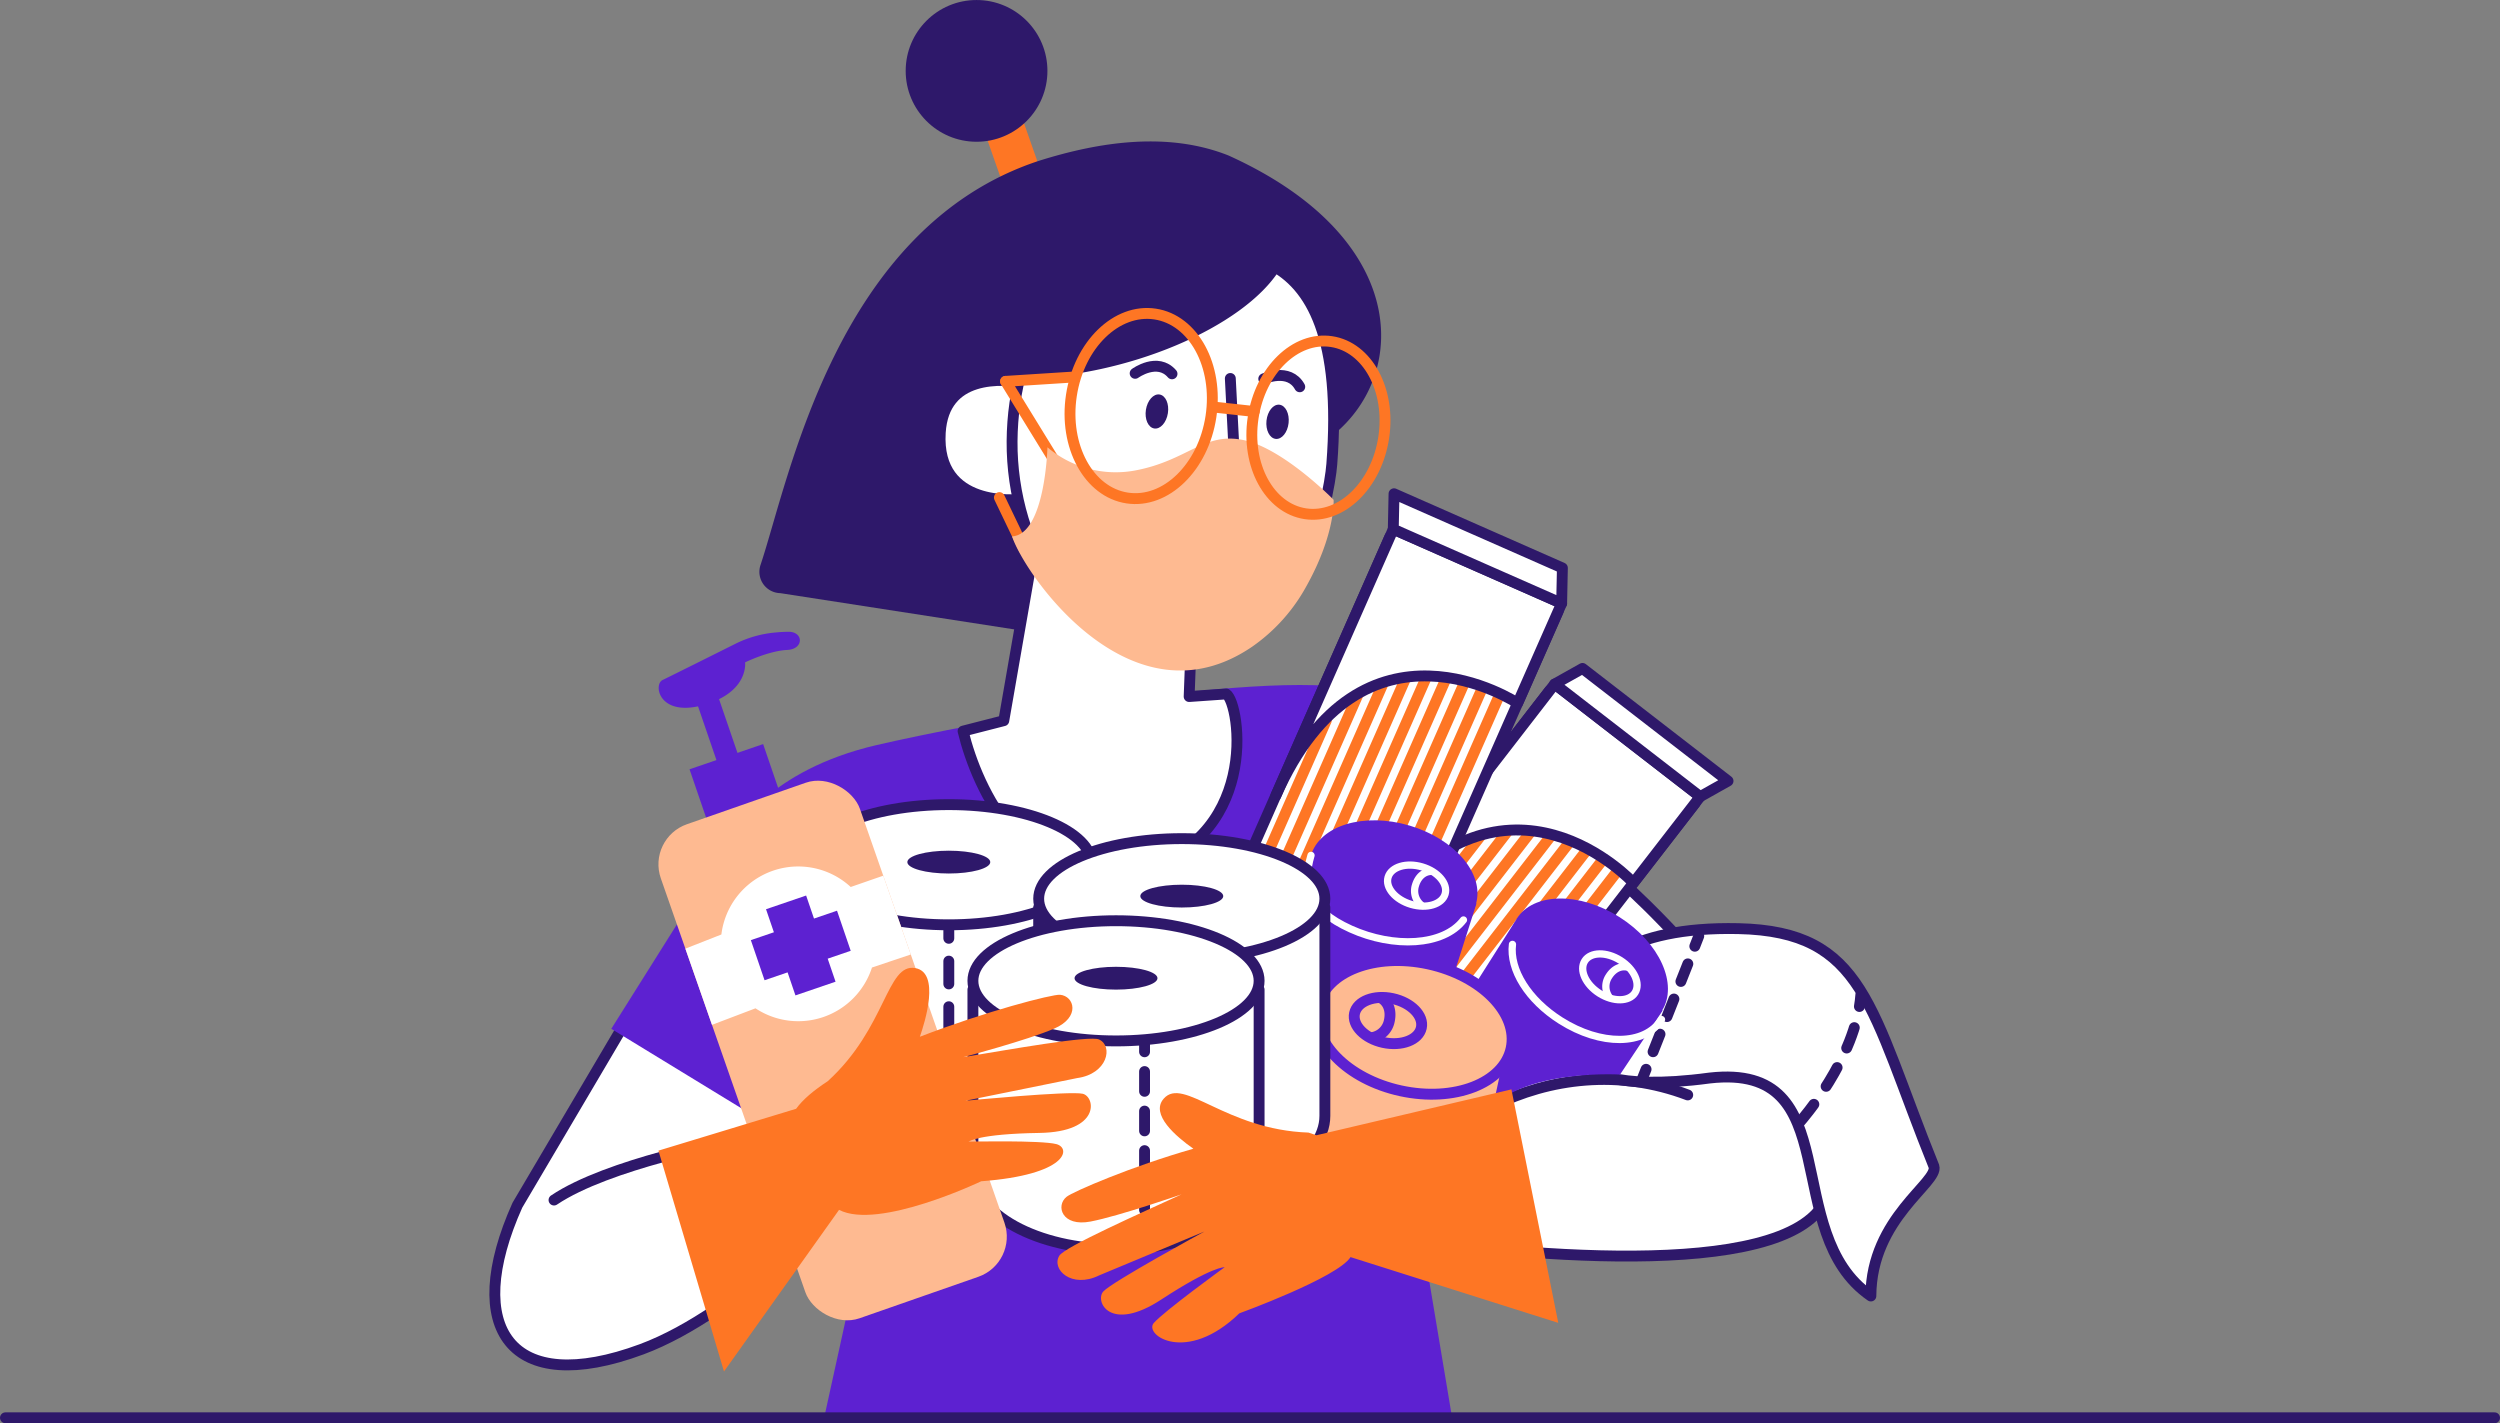 <svg xmlns="http://www.w3.org/2000/svg" xmlns:xlink="http://www.w3.org/1999/xlink" viewBox="0 0 1378.26 784.64"><rect x="0" y="0" width="1378.26" height="784.64" fill="#808080" stroke="none"/><defs><style>.cls-1,.cls-11{fill:#feba91;}.cls-13,.cls-2{fill:#fff;}.cls-14,.cls-15,.cls-2,.cls-3,.cls-8,.cls-9{stroke:#2e186a;}.cls-10,.cls-11,.cls-12,.cls-14,.cls-15,.cls-2,.cls-3,.cls-7,.cls-8,.cls-9{stroke-linecap:round;stroke-linejoin:round;}.cls-11,.cls-12,.cls-14,.cls-15,.cls-2,.cls-3,.cls-7,.cls-8,.cls-9{stroke-width:6px;}.cls-10,.cls-12,.cls-14,.cls-15,.cls-3,.cls-7,.cls-8,.cls-9{fill:none;}.cls-4{fill:#5d21d1;}.cls-5{fill:#fe7624;}.cls-6{fill:#2e186a;}.cls-7{stroke:#fe7624;}.cls-8{stroke-dasharray:10.42 10.42;}.cls-9{stroke-dasharray:12;}.cls-10{stroke:#fff;stroke-width:4px;}.cls-11,.cls-12{stroke:#5d21d1;}.cls-14{stroke-dasharray:12.57 12.57;}.cls-15{stroke-dasharray:10.9 10.9;}.cls-16{clip-path:url(#clip-path);}</style><clipPath id="clip-path"><rect class="cls-1" x="400.91" y="434.88" width="116.26" height="288.52" rx="23.43" transform="translate(-165.28 183.73) rotate(-19.25)"/></clipPath></defs><g id="Layer_2" data-name="Layer 2"><g id="solid"><g id="Pandemic_Medical_I" data-name="Pandemic/Medical I"><g id="designer"><g id="arms"><path class="cls-2" d="M478.6,561.6l-10.92,97.29s-59.43,64.76-114,85c-72.35,26.78-98.95-11.49-68.44-79.47l68.44-116,46-48.23,79,36.11"/><path class="cls-2" d="M870.26,465.81S953,527.27,1004.08,629.46c33.2,70.77-102.54,67.92-198.25,57.42-61.67-37.39-61.32-50.18-61.32-50.18Z"/></g><g id="forearm_lines" data-name="forearm lines"><path id="II" class="cls-3" d="M930.45,603.64c-37.9-14.39-76.4-9.4-107.51,6.17"/><path id="I" class="cls-3" d="M401.94,629.14s-66.83,12.45-96.51,32.45"/></g><path id="shirt" class="cls-4" d="M757,381.87C811.63,398.53,889,478.06,889,478.06L800.8,572.62l22.14,53.52-40.23,48.71,17.87,106.92L454,783.21l28-127.45L337,567.19l68.29-108.63s18.17-33.87,77.86-47.77C531.33,399.56,704.68,365.9,757,381.87Z"/><path id="neck" class="cls-2" d="M656.5,359.65,655.58,384,676,382.57c7.83,4.84,19.91,82.85-53.24,98.56-56.64,12.16-83.9-45.19-91.82-78.06l22.45-5.76,16.82-96.67Z"/><g id="head"><g id="bun"><rect id="hairband" class="cls-5" x="546.14" y="66.6" width="22.19" height="39.06" transform="matrix(-0.94, 0.33, -0.33, -0.94, 1111.81, -15.73)"/><circle id="bun-2" data-name="bun" class="cls-6" cx="538.38" cy="39.08" r="39.07"/></g><path id="ear" class="cls-2" d="M569.8,273.71l-7.95,1.59s-46.07,5.4-43.48-36.85c2-32,33.54-30.11,48.67-27.3"/><path id="face" class="cls-2" d="M734.23,255.91c-1.48,19.27-18.36,106.89-80.14,106.26s-96.51-61-96.13-118.84,31.53-102.42,70.65-102.92S744.94,116.41,734.23,255.91Z"/><path id="hair" class="cls-6" d="M572.42,88.77c34.73-11,72-16.09,104.83-3.06,99.39,44.94,99.65,119.89,57.85,154h0c1.59-53.1-11.39-78.85-29.64-91-19.94,31.78-84.35,59.31-143.34,60-.13.53-.24,1.06-.36,1.59-16.18-2-41.63-.56-43.39,28.12-2.43,39.56,37.82,37.35,43,36.9.68,3.13,8.93,31.42,8.93,31.42l-8.92,40.59L430.15,327a11.76,11.76,0,0,1-10.88-15.51C435.05,264.49,460.77,125.79,572.42,88.77Z"/><polyline id="nose" class="cls-3" points="663.75 280.31 682.1 282.53 678.28 208.65"/><path id="brow_II" data-name="brow II" class="cls-3" d="M696.71,208.84s13.91-6.33,19.85,4.4"/><path id="brow" class="cls-3" d="M625.81,205.82s12.33-9,20.33.27"/><ellipse id="eye_II" data-name="eye II" class="cls-6" cx="637.81" cy="226.86" rx="9.48" ry="6.13" transform="translate(315.52 822.17) rotate(-81.15)"/><ellipse id="eye" class="cls-6" cx="704.36" cy="232.55" rx="9.48" ry="6.13" transform="translate(397.88 908.04) rotate(-83.87)"/><g id="mask"><line class="cls-7" x1="564.57" y1="302.66" x2="550.97" y2="274.32"/><line class="cls-7" x1="582.95" y1="256.7" x2="554.38" y2="210.25"/><path class="cls-1" d="M577.46,246.59s-1.19,48-19.5,49.13c6.86,21.09,65.93,106.3,132.5,60.71a97.6,97.6,0,0,0,29.76-33.26c16.19-29,15-47.64,15-47.64s-27.7-28.34-49.65-32.91-30.72,11.3-59.78,16.76A58.32,58.32,0,0,1,577.46,246.59Z"/></g><g id="glasses"><ellipse class="cls-7" cx="629.1" cy="223.82" rx="51.29" ry="38.91" transform="translate(313.55 812.29) rotate(-81.38)"/><ellipse class="cls-7" cx="726.82" cy="235.75" rx="48" ry="36.41" transform="translate(384.83 919.05) rotate(-81.38)"/><line class="cls-7" x1="691.45" y1="226.86" x2="668.66" y2="224.36"/><line class="cls-7" x1="554.38" y1="210.25" x2="590.87" y2="207.92"/></g></g></g><g id="pandemic_shopping" data-name="pandemic shopping"><g id="toilet_paper_sheets" data-name="toilet paper sheets"><path class="cls-2" d="M865.59,551.91c10.11-18.3,30.29-41.3,92.81-39.95,69.79,1.51,72.51,43.72,107.77,131.05,2.79,8.86-34.56,28.32-34.75,71.48-50.92-35-12.19-128.8-88.85-120.18-55,7.45-66.37-5.44-66.37-5.44Z"/><path class="cls-3" d="M905.27,595.08l2.22-5.57"/><path class="cls-8" d="M911.34,579.83c5.81-14.62,14.63-36.84,21.1-53.31"/><path class="cls-3" d="M934.35,521.67l2.18-5.59"/><path class="cls-9" d="M992.55,618.23s30.77-34.61,33.34-69.84"/></g><g id="packs_of_pasta" data-name="packs of pasta"><g id="I-2" data-name="I"><rect class="cls-2" x="768.89" y="386.24" width="101.43" height="244.47" transform="translate(482.39 -395.17) rotate(37.72)"/><line class="cls-2" x1="711.62" y1="579.49" x2="795.82" y2="470.63"/><line class="cls-7" x1="719.7" y1="585.74" x2="838.4" y2="432.27"/><line class="cls-7" x1="727.78" y1="591.99" x2="846.48" y2="438.52"/><line class="cls-7" x1="735.85" y1="598.23" x2="854.56" y2="444.77"/><line class="cls-7" x1="743.93" y1="604.48" x2="862.63" y2="451.02"/><line class="cls-7" x1="752.01" y1="610.73" x2="870.71" y2="457.26"/><line class="cls-7" x1="760.09" y1="616.98" x2="878.79" y2="463.51"/><line class="cls-7" x1="768.17" y1="623.23" x2="886.87" y2="469.76"/><line class="cls-7" x1="776.25" y1="629.48" x2="894.95" y2="476.01"/><path class="cls-2" d="M900.52,486.75s-69.45-76-141.61,17.31l98.18-126.94,80.23,62.06Z"/><polygon class="cls-2" points="937.32 439.18 857.09 377.12 872.44 368.51 952.67 430.56 937.32 439.18"/></g><g id="II-2" data-name="II"><rect class="cls-2" x="683.39" y="299.86" width="101.43" height="389.6" transform="translate(261.86 -254.06) rotate(23.79)"/><line class="cls-7" x1="617.14" y1="655.99" x2="731.18" y2="397.26"/><line class="cls-7" x1="626.48" y1="660.11" x2="763.27" y2="349.77"/><line class="cls-7" x1="635.83" y1="664.23" x2="772.61" y2="353.89"/><line class="cls-7" x1="645.17" y1="668.35" x2="781.96" y2="358.01"/><line class="cls-7" x1="654.52" y1="672.47" x2="791.3" y2="362.13"/><line class="cls-7" x1="663.86" y1="676.59" x2="800.65" y2="366.25"/><line class="cls-7" x1="673.21" y1="680.71" x2="809.99" y2="370.36"/><line class="cls-7" x1="682.55" y1="684.83" x2="819.34" y2="374.48"/><line class="cls-7" x1="691.9" y1="688.94" x2="828.68" y2="378.6"/><path class="cls-2" d="M836.68,387.68s-85.71-57-133.28,50.91l64.72-146.85,92.82,40.91Z"/><polygon class="cls-2" points="860.94 332.65 768.12 291.74 768.53 272.21 861.35 313.12 860.94 332.65"/></g></g><g id="cans_of_food" data-name="cans of food"><g id="III"><path class="cls-4" d="M916.64,557.09,835,508.39l-42.54,67.08h0c-9.21,14.52,2.9,25.9,20.13,52.46,7.11-40.09,80.56-35.53,80.56-35.53Z"/><ellipse class="cls-4" cx="876.2" cy="531.97" rx="31.13" ry="47.4" transform="translate(-42.32 986.98) rotate(-57.62)"/><ellipse class="cls-10" cx="887.58" cy="538.6" rx="10.77" ry="16.39" transform="translate(-42.64 999.67) rotate(-57.62)"/><path class="cls-10" d="M887.12,549.62a10.08,10.08,0,0,1-.1-11.37c2.7-4.27,6.73-6,10.49-5"/><path class="cls-10" d="M916,562.07c-9.21,14.52-33.51,14.59-55.61.57-18-11.39-28.27-28.1-26.56-42"/></g><g id="II-3" data-name="II"><path class="cls-4" d="M814,498.06l-91.86-24.44L699.65,549.8h0c-4.87,16.48,11.54,35.86,36.64,43.28s49.41.07,54.28-16.42l2.44-2-3.94,1.66Z"/><ellipse class="cls-4" cx="768.23" cy="484.99" rx="31.13" ry="47.4" transform="translate(85.43 1084.31) rotate(-73.54)"/><ellipse class="cls-10" cx="780.99" cy="488.25" rx="10.77" ry="16.39" transform="translate(91.45 1098.89) rotate(-73.54)"/><path class="cls-10" d="M783.57,499a10.09,10.09,0,0,1-3.21-10.91c1.43-4.84,4.81-7.63,8.71-7.69"/><path class="cls-10" d="M806.82,507.18c-11.07,14.45-38.59,15.63-62.13,5-23.86-10.79-26.79-24.12-21.92-40.61"/></g><g id="I-3" data-name="I"><path class="cls-11" d="M726.09,557.25l106.5,23.15L813.2,669.63h0c-4.2,19.31-31.44,29.79-60.85,23.4S702.5,665.8,706.7,646.48h0Z"/><ellipse class="cls-1" cx="779.86" cy="566.41" rx="35.79" ry="54.49" transform="translate(60.75 1208.2) rotate(-77.74)"/><ellipse class="cls-12" cx="765.2" cy="562.64" rx="12.38" ry="18.84" transform="translate(52.88 1190.9) rotate(-77.74)"/><path class="cls-12" d="M756.67,572a11.61,11.61,0,0,0,9.27-9.23c1.23-5.67-.64-10.36-4.53-12.57"/><ellipse class="cls-12" cx="779.86" cy="566.41" rx="35.79" ry="54.49" transform="translate(60.75 1208.2) rotate(-77.74)"/></g></g><g id="toilet_paper" data-name="toilet paper"><g id="III-2" data-name="III"><path class="cls-2" d="M602,481.57V596.43c0,24-35.32,43.36-78.89,43.36s-78.89-19.41-78.89-43.36V481.57Z"/><ellipse class="cls-2" cx="523.08" cy="476.72" rx="78.89" ry="33.13"/><line class="cls-13" x1="523.08" y1="511.3" x2="523.08" y2="636.41"/><line class="cls-3" x1="523.08" y1="511.3" x2="523.08" y2="517.3"/><line class="cls-14" x1="523.08" y1="529.87" x2="523.08" y2="624.12"/><line class="cls-3" x1="523.08" y1="630.41" x2="523.08" y2="636.41"/><ellipse class="cls-6" cx="523.08" cy="475.28" rx="22.86" ry="6.29"/></g><g id="II-4" data-name="II"><path class="cls-2" d="M730.41,500.32V615.17c0,24-35.32,43.37-78.89,43.37s-78.9-19.42-78.9-43.37V500.32Z"/><ellipse class="cls-2" cx="651.52" cy="495.47" rx="78.89" ry="33.13"/><line class="cls-13" x1="607.99" y1="524.04" x2="607.99" y2="649.14"/><line class="cls-3" x1="607.99" y1="524.04" x2="607.99" y2="530.04"/><line class="cls-14" x1="607.99" y1="542.61" x2="607.99" y2="636.86"/><line class="cls-3" x1="607.99" y1="643.14" x2="607.99" y2="649.14"/><ellipse class="cls-6" cx="651.52" cy="494.03" rx="22.86" ry="6.29"/></g><g id="I-4" data-name="I"><path class="cls-2" d="M694.15,545.58v99.83c0,24-35.32,43.36-78.89,43.36s-78.89-19.41-78.89-43.36V545.58Z"/><ellipse class="cls-2" cx="615.26" cy="540.73" rx="78.89" ry="33.13"/><line class="cls-13" x1="631" y1="573.85" x2="631" y2="683.94"/><line class="cls-3" x1="631" y1="573.85" x2="631" y2="579.85"/><line class="cls-15" x1="631" y1="590.75" x2="631" y2="672.49"/><line class="cls-3" x1="631" y1="677.94" x2="631" y2="683.94"/><ellipse class="cls-6" cx="615.26" cy="539.29" rx="22.86" ry="6.29"/></g></g><g id="antibacterial_gel" data-name="antibacterial gel"><rect class="cls-4" x="391.94" y="384.32" width="12.25" height="49.79" transform="translate(-111.12 151.07) rotate(-18.91)"/><rect class="cls-4" x="387.04" y="415.85" width="42.89" height="49.79" transform="translate(-120.78 156.14) rotate(-18.91)"/><rect class="cls-1" x="400.91" y="434.88" width="116.26" height="288.52" rx="23.43" transform="translate(-165.28 183.73) rotate(-19.25)"/><g class="cls-16"><path class="cls-13" d="M512.11,522.85l-15.2-43.54L469,489a42.68,42.68,0,0,0-71.3,26.18L367.66,527l14.63,41.89,34.22-13a42.69,42.69,0,0,0,64.21-22.49Z"/></g><path class="cls-4" d="M410.77,365.17s2.17,16.34-22.75,23.45c-24.66,7-28.06-11.2-22.7-13.75,3.72-1.77,26.43-13.1,40-19.89a61.58,61.58,0,0,1,22.6-6.32,72.75,72.75,0,0,1,7.33-.35c7.79.39,7.81,9.52-1.15,10C423.79,358.78,410.77,365.17,410.77,365.17Z"/><polygon class="cls-4" points="469 524.18 461.45 502.07 448.76 506.41 444.42 493.71 422.31 501.26 426.65 513.96 413.95 518.3 421.5 540.41 434.2 536.07 438.53 548.77 460.64 541.22 456.31 528.52 469 524.18"/></g></g><g id="gloves"><path id="I-5" data-name="I" class="cls-5" d="M605.91,573.07c-5.22-2.39-50.15,5.66-74.78,9.74,0,0,35.26-9.37,50-15.71s11.12-18,3.27-18.68c-4.33-.35-41.24,9.21-77.28,23.15,2.84-8.1,11.35-35.39-2.51-37.86-15.91-2.84-15.81,32.8-48.27,62.36-7.66,5-13.77,10.1-17.44,15.21L363,634.35,399.14,756.1,462.57,667c21.71,11.33,78.37-15.76,78.37-15.76,47.67-3.59,49.74-18.26,41.47-20.48S534,629.39,534,629.39s5.1-4.27,39-4.8,30.91-19.86,23.94-21.59-64.66,3.84-64.66,3.84l61.58-12.5C610.61,592.05,613.87,576.7,605.91,573.07Z"/><path id="II-5" data-name="II" class="cls-5" d="M833.25,600.58l-107.5,25.29c-1.67-.52-4.36-1.47-4.36-1.47-45.94-1.6-68.94-31.14-79.84-18.7-7.58,8.65,6.85,20.92,16.36,27.6C624,642.94,591.46,657,588,659.81c-6.14,4.94-2.58,16.65,13.18,13.64s50.22-15,50.22-15c-22.7,10.42-64.41,28.94-67.4,33.83-4.55,7.48,6.75,18.36,22,10.83l58-24.17S613.05,706.66,608.25,712s3.59,23,31.92,4.47,35-17.86,35-17.86-33.5,24.31-39.1,30.78,17.89,23,47.19-5.35c0,0,54.19-19.7,61.3-31L859.08,729.3Z"/></g><line id="line" class="cls-3" x1="3" y1="781.64" x2="1375.26" y2="781.64"/></g></g></g></svg>